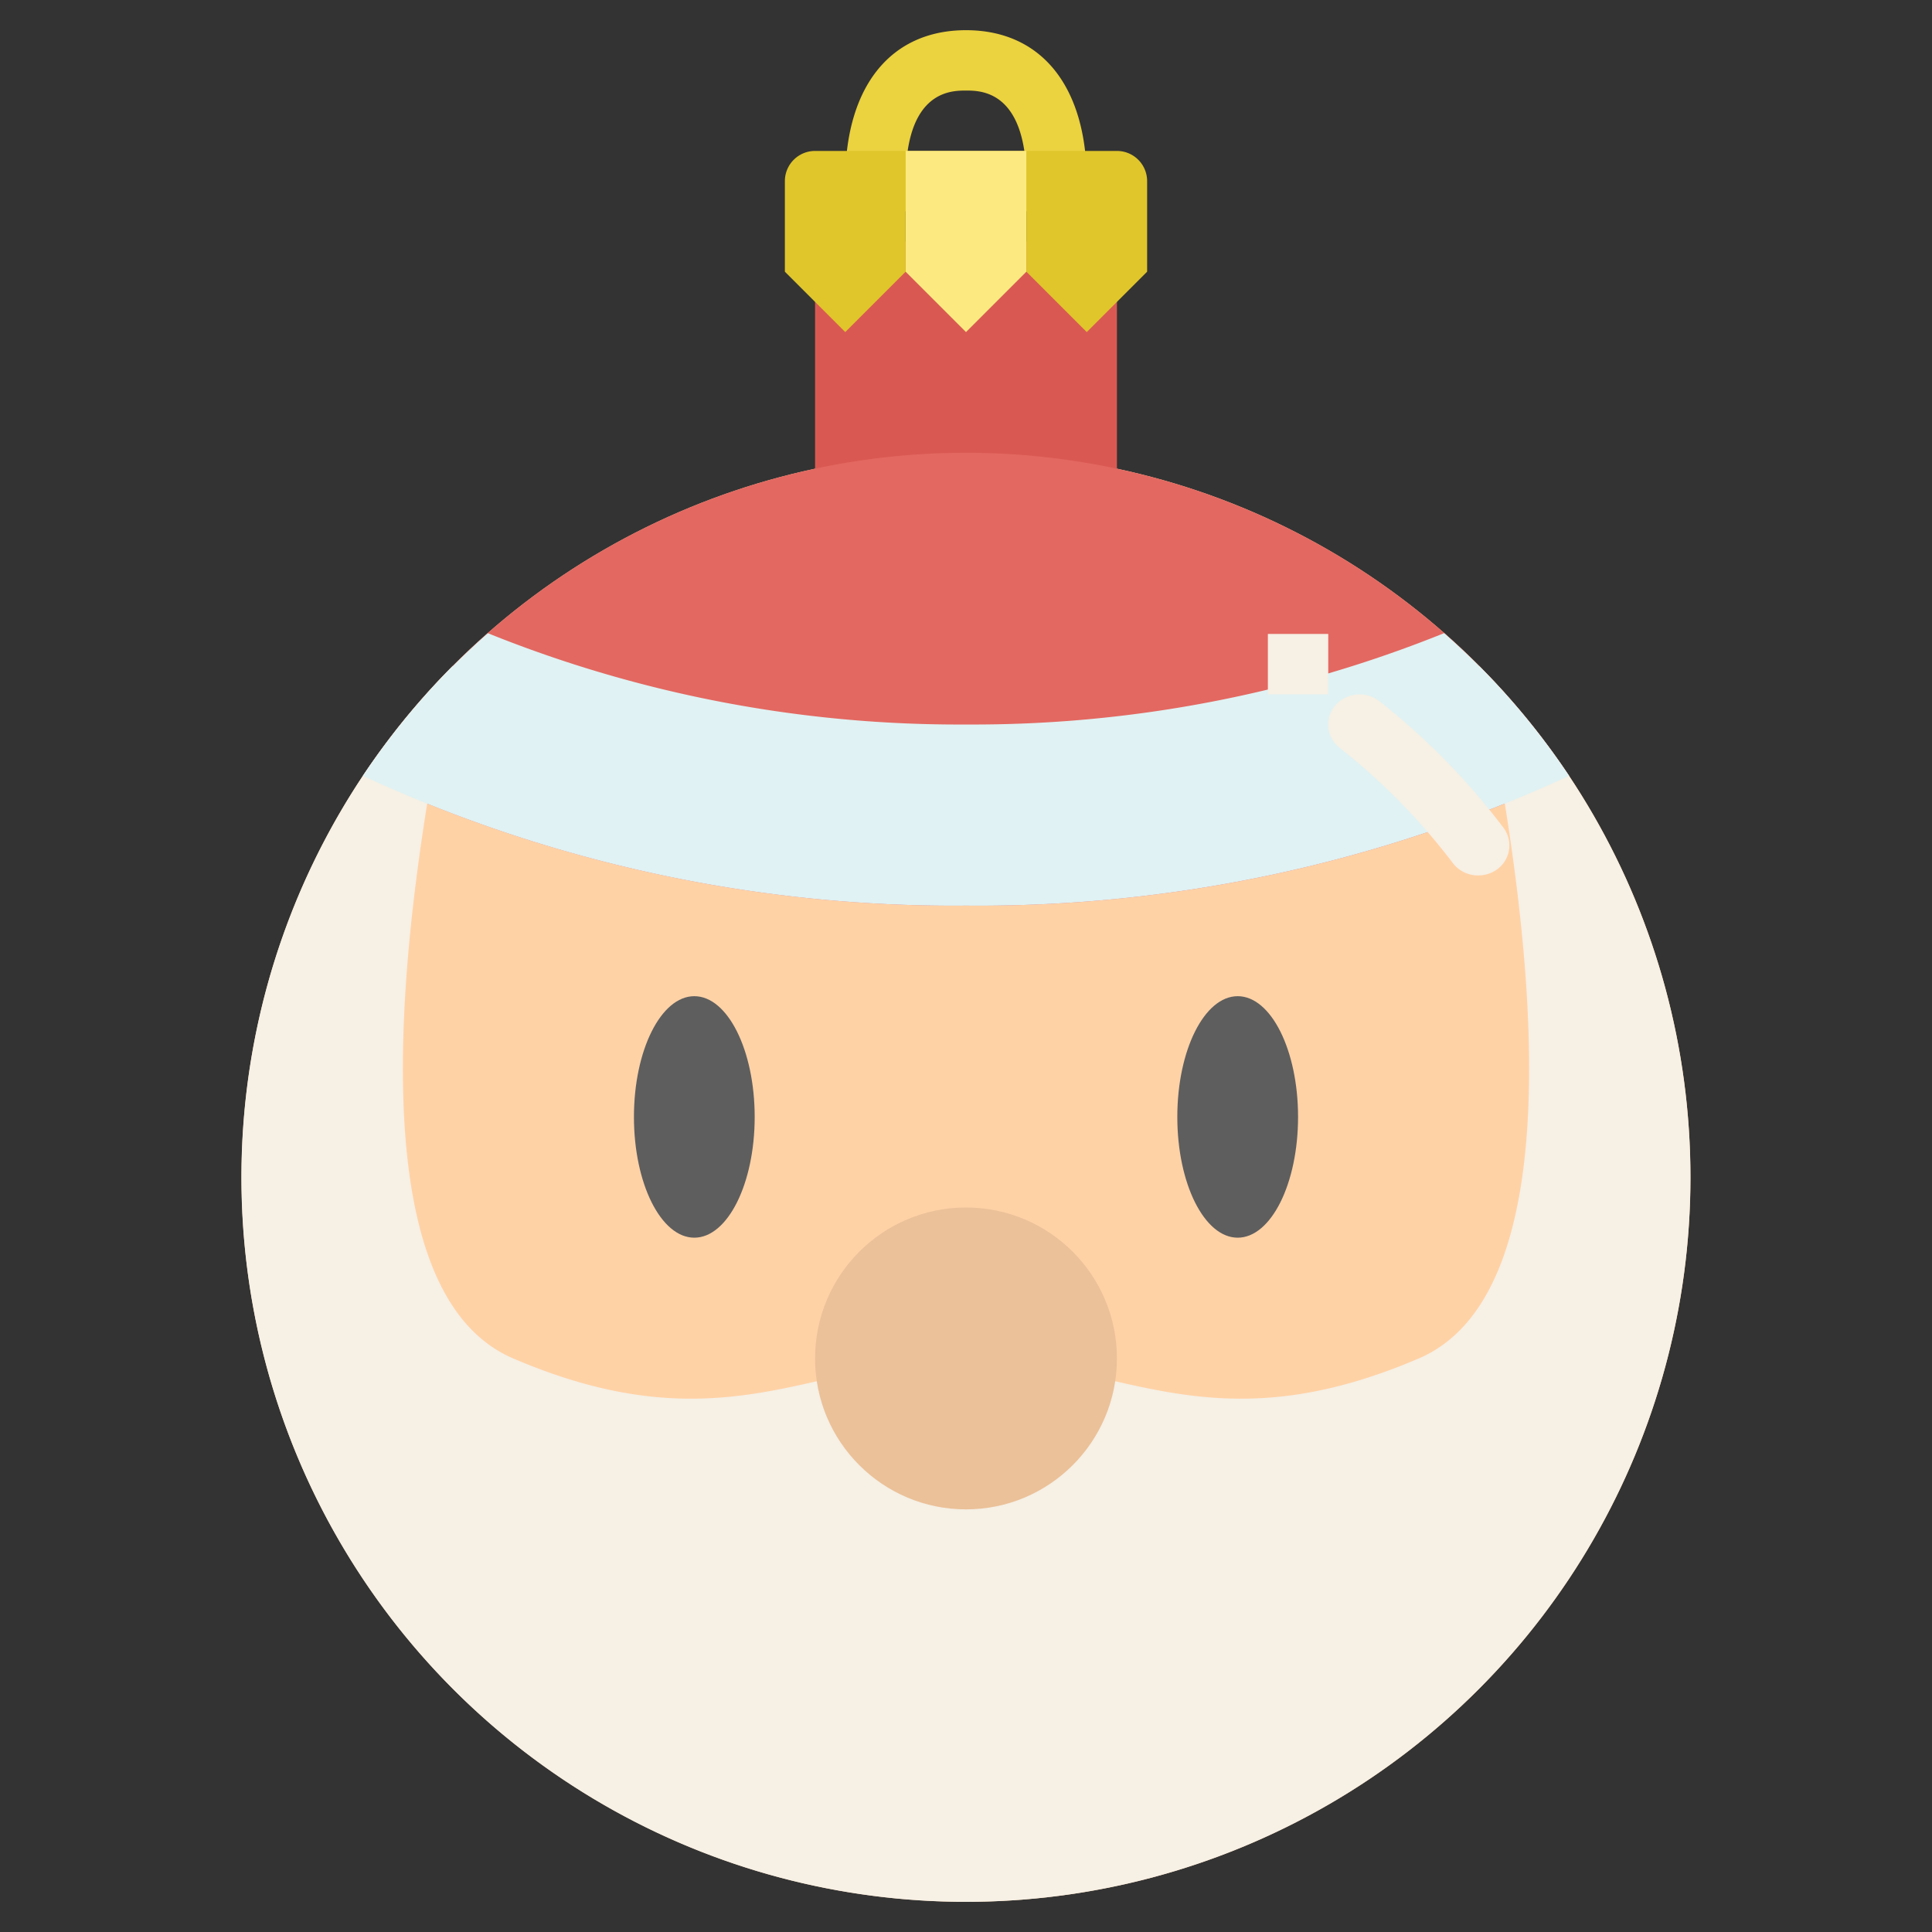 <svg height="512" viewBox="0 0 64 64" width="512" xmlns="http://www.w3.org/2000/svg"><rect x="0" y="0" width="64" height="64" fill="#333333" stroke="none"/><g id="_6-christmas_ball" data-name="6-christmas ball"><path d="m35 7h-6a1 1 0 0 1 -1-1c0-3.131 1.5-5 4-5s4 1.869 4 5a1 1 0 0 1 -1 1zm-4.933-2h3.866c-.3-2-1.5-2-1.933-2s-1.636 0-1.933 2z" fill="#ebd23f"/><circle cx="32" cy="39" fill="#ffd2a6" r="24"/><path d="m27 8h10v10h-10z" fill="#d95952"/><path d="m32 30a46.634 46.634 0 0 0 19.978-4.3 24 24 0 0 0 -39.956 0 46.634 46.634 0 0 0 19.978 4.3z" fill="#e36861"/><path d="m49 22.057c1.76 8.403 3.31 20.667-2 22.943-7 3-10 0-15 0s-8 3-15 0c-5.31-2.276-3.76-14.54-2-22.943a24 24 0 1 0 33.994 0z" fill="#f6f0e5"/><path d="m32 30a46.634 46.634 0 0 0 19.978-4.3 24.05 24.05 0 0 0 -4.14-4.726 41.71 41.71 0 0 1 -15.838 3.026 41.71 41.71 0 0 1 -15.838-3.024 24.05 24.05 0 0 0 -4.14 4.726 46.634 46.634 0 0 0 19.978 4.298z" fill="#e0f2f3"/><ellipse cx="23" cy="37" fill="#5e5e5e" rx="2" ry="4"/><ellipse cx="41" cy="37" fill="#5e5e5e" rx="2" ry="4"/><circle cx="32" cy="45" fill="#ebc199" r="5"/><path d="m34 9-2 2-2-2v-4h4z" fill="#fcea81"/><path d="m38 9-2 2-2-2v-4h3a1 1 0 0 1 1 1z" fill="#e0c62b"/><path d="m30 9-2 2-2-2v-3a1 1 0 0 1 1-1h3z" fill="#e0c62b"/><g fill="#f6f0e5"><path d="m48.964 29a1.049 1.049 0 0 1 -.866-.448 21.193 21.193 0 0 0 -3.747-3.8.975.975 0 0 1 -.091-1.412 1.064 1.064 0 0 1 1.463-.088 22.813 22.813 0 0 1 4.105 4.2.978.978 0 0 1 -.293 1.386 1.063 1.063 0 0 1 -.571.162z"/><path d="m42 21h2v2h-2z"/></g></g></svg>